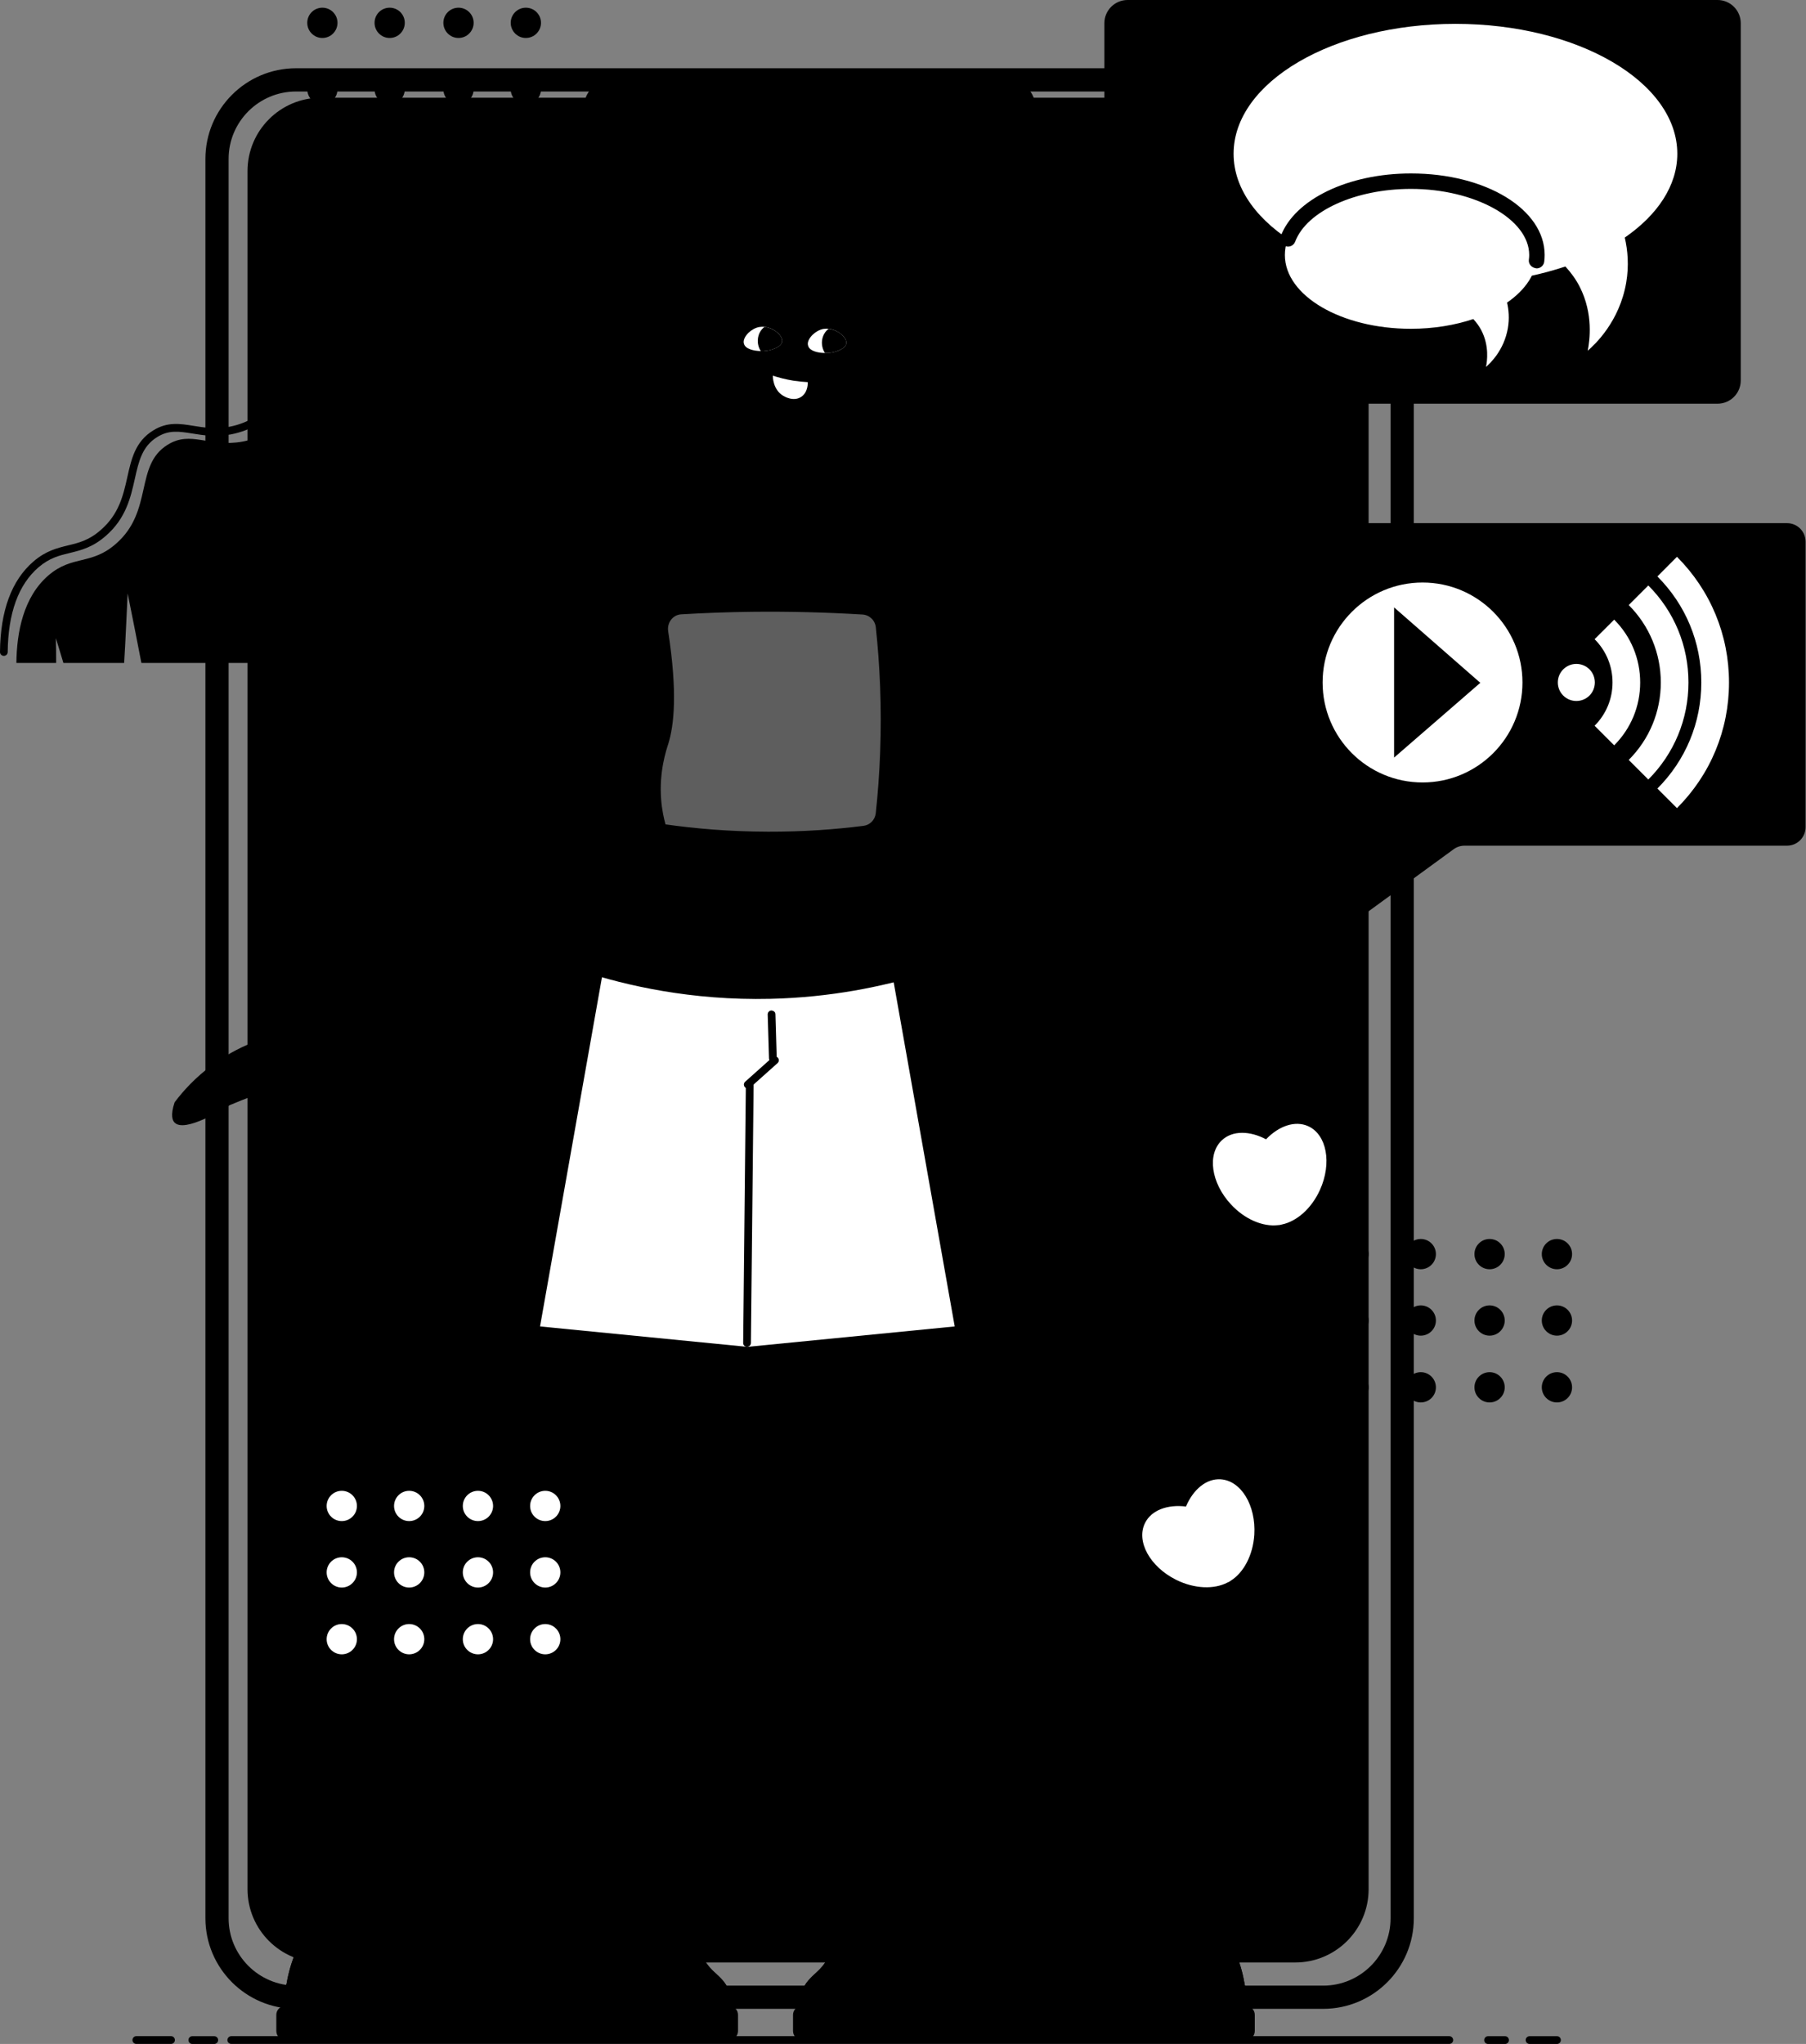 <svg width="38" height="43" viewBox="0 0 38 43" fill="none" xmlns="http://www.w3.org/2000/svg">
<rect x="0" y="0" width="38" height="43" fill="#808080" stroke="none"/>
<g id="_x31_0">
<path id="Vector" d="M27.253 41.286H6.751C5.899 41.286 5.208 40.595 5.208 39.743V3.599C5.208 2.746 5.899 2.056 6.751 2.056H27.253C28.106 2.056 28.797 2.747 28.797 3.599V39.743C28.797 40.595 28.106 41.286 27.253 41.286Z" fill="#FF77A1" style="fill:#FF77A1;fill:color(display-p3 1 0.467 0.631);fill-opacity:1;"/>
<g id="Group">
<g id="Group_2">
<path id="Vector_2" d="M32.761 43H32.184C32.139 43 32.102 42.963 32.102 42.918C32.102 42.873 32.139 42.837 32.184 42.837H32.761C32.806 42.837 32.842 42.873 32.842 42.918C32.842 42.963 32.806 43 32.761 43Z" fill="#232996" style="fill:#232996;fill:color(display-p3 0.137 0.161 0.588);fill-opacity:1;"/>
</g>
<g id="Group_3">
<path id="Vector_3" d="M31.668 43H31.31C31.265 43 31.229 42.964 31.229 42.919C31.229 42.874 31.265 42.837 31.31 42.837H31.668C31.713 42.837 31.749 42.874 31.749 42.919C31.749 42.964 31.713 43 31.668 43Z" fill="#232996" style="fill:#232996;fill:color(display-p3 0.137 0.161 0.588);fill-opacity:1;"/>
</g>
<g id="Group_4">
<path id="Vector_4" d="M30.494 42.999H4.867C4.822 42.999 4.785 42.962 4.785 42.918C4.785 42.873 4.822 42.836 4.867 42.836H30.494C30.539 42.836 30.576 42.873 30.576 42.918C30.576 42.962 30.539 42.999 30.494 42.999Z" fill="#232996" style="fill:#232996;fill:color(display-p3 0.137 0.161 0.588);fill-opacity:1;"/>
</g>
<g id="Group_5">
<path id="Vector_5" d="M4.508 43H4.046C4.001 43 3.965 42.963 3.965 42.918C3.965 42.873 4.001 42.837 4.046 42.837H4.508C4.553 42.837 4.59 42.873 4.59 42.918C4.59 42.963 4.553 43 4.508 43Z" fill="#232996" style="fill:#232996;fill:color(display-p3 0.137 0.161 0.588);fill-opacity:1;"/>
</g>
<g id="Group_6">
<path id="Vector_6" d="M3.599 42.999H2.868C2.824 42.999 2.787 42.962 2.787 42.917C2.787 42.873 2.824 42.836 2.868 42.836H3.599C3.644 42.836 3.68 42.873 3.68 42.917C3.68 42.962 3.644 42.999 3.599 42.999Z" fill="#232996" style="fill:#232996;fill:color(display-p3 0.137 0.161 0.588);fill-opacity:1;"/>
</g>
</g>
<path id="Vector_7" d="M25.683 31.121C25.38 31.102 25.104 31.338 24.954 31.694C24.57 31.646 24.229 31.767 24.093 32.039C23.901 32.423 24.193 32.959 24.746 33.235C25.137 33.429 25.549 33.438 25.827 33.293C25.84 33.287 25.853 33.282 25.866 33.275C25.878 33.268 25.889 33.259 25.901 33.251C26.166 33.083 26.364 32.721 26.392 32.285C26.429 31.669 26.113 31.148 25.683 31.121Z" fill="white" style="fill:white;fill-opacity:1;"/>
<path id="Vector_8" d="M27.332 29.193C27.205 29.135 27.047 29.192 26.924 29.321C26.767 29.238 26.6 29.234 26.497 29.329C26.352 29.464 26.39 29.742 26.584 29.951C26.72 30.098 26.896 30.17 27.04 30.153C27.22 30.117 27.365 29.994 27.448 29.811C27.565 29.55 27.513 29.274 27.332 29.193Z" fill="#FF77A1" style="fill:#FF77A1;fill:color(display-p3 1 0.467 0.631);fill-opacity:1;"/>
<path id="Vector_9" d="M28.002 34.103C27.774 34 27.494 34.101 27.274 34.331C26.992 34.182 26.694 34.176 26.511 34.346C26.251 34.586 26.32 35.083 26.665 35.456C26.909 35.719 27.224 35.846 27.48 35.816C27.492 35.815 27.503 35.814 27.515 35.812C27.526 35.81 27.537 35.807 27.549 35.804C27.801 35.752 28.059 35.531 28.207 35.204C28.417 34.742 28.324 34.249 28.002 34.103Z" fill="#86DDFC" style="fill:#86DDFC;fill:color(display-p3 0.525 0.867 0.988);fill-opacity:1;"/>
<path id="Vector_10" d="M25.298 26.906C25.021 26.781 24.68 26.903 24.413 27.182C24.071 27.002 23.709 26.994 23.486 27.201C23.17 27.493 23.254 28.097 23.674 28.55C23.97 28.871 24.352 29.025 24.664 28.988C24.679 28.986 24.692 28.986 24.707 28.985C24.721 28.982 24.734 28.978 24.748 28.975C25.055 28.912 25.369 28.643 25.548 28.246C25.802 27.682 25.69 27.083 25.298 26.906Z" fill="#86DDFC" style="fill:#86DDFC;fill:color(display-p3 0.525 0.867 0.988);fill-opacity:1;"/>
<path id="Vector_11" d="M27.525 23.692C27.247 23.567 26.906 23.689 26.639 23.968C26.298 23.788 25.935 23.779 25.712 23.986C25.396 24.279 25.48 24.883 25.899 25.336C26.195 25.657 26.578 25.811 26.89 25.774C26.904 25.772 26.918 25.772 26.932 25.77C26.947 25.767 26.96 25.763 26.973 25.76C27.28 25.697 27.594 25.429 27.774 25.031C28.028 24.468 27.916 23.869 27.525 23.692Z" fill="white" style="fill:white;fill-opacity:1;"/>
<path id="Vector_12" d="M27.742 22.193C27.603 22.13 27.431 22.192 27.297 22.332C27.125 22.242 26.943 22.237 26.831 22.341C26.672 22.488 26.714 22.793 26.925 23.02C27.074 23.181 27.267 23.259 27.423 23.241C27.619 23.202 27.778 23.067 27.867 22.867C27.996 22.584 27.94 22.282 27.742 22.193Z" fill="#86DDFC" style="fill:#86DDFC;fill:color(display-p3 0.525 0.867 0.988);fill-opacity:1;"/>
<path id="Vector_13" d="M26.022 19.996C25.745 19.871 25.404 19.994 25.137 20.273C24.795 20.093 24.432 20.085 24.21 20.291C23.894 20.584 23.978 21.188 24.397 21.641C24.693 21.961 25.076 22.116 25.388 22.078C25.402 22.077 25.416 22.077 25.43 22.075C25.445 22.072 25.458 22.068 25.471 22.065C25.779 22.002 26.092 21.733 26.272 21.336C26.525 20.773 26.414 20.173 26.022 19.996Z" fill="#86DDFC" style="fill:#86DDFC;fill:color(display-p3 0.525 0.867 0.988);fill-opacity:1;"/>
<g id="Group_7">
<g id="Group_8">
<path id="Vector_14" d="M26.353 39.962C25.626 39.962 24.953 39.538 24.637 38.882C24.626 38.86 24.626 38.834 24.637 38.812C24.952 38.157 25.626 37.733 26.353 37.733C27.08 37.733 27.754 38.157 28.07 38.812C28.081 38.834 28.081 38.86 28.07 38.882C27.755 39.538 27.081 39.962 26.353 39.962ZM24.801 38.847C25.096 39.426 25.701 39.799 26.353 39.799C27.005 39.799 27.611 39.426 27.906 38.847C27.611 38.267 27.005 37.896 26.353 37.896C25.701 37.896 25.096 38.267 24.801 38.847Z" fill="#232996" style="fill:#232996;fill:color(display-p3 0.137 0.161 0.588);fill-opacity:1;"/>
</g>
<path id="Vector_15" d="M27.411 38.847C27.411 39.431 26.938 39.904 26.354 39.904C25.77 39.904 25.297 39.431 25.297 38.847C25.297 38.263 25.77 37.789 26.354 37.789C26.938 37.789 27.411 38.263 27.411 38.847Z" fill="#232996" style="fill:#232996;fill:color(display-p3 0.137 0.161 0.588);fill-opacity:1;"/>
</g>
<g id="Group_9">
<g id="Group_10">
<path id="Vector_16" d="M27.842 42.261H6.228C5.177 42.261 4.322 41.406 4.322 40.355V3.342C4.322 2.291 5.177 1.436 6.228 1.436H27.842C28.893 1.436 29.748 2.291 29.748 3.342V40.355C29.748 41.406 28.893 42.261 27.842 42.261ZM6.228 1.925C5.446 1.925 4.81 2.561 4.81 3.343V40.356C4.81 41.137 5.446 41.773 6.228 41.773H27.842C28.623 41.773 29.259 41.137 29.259 40.356V3.343C29.259 2.561 28.623 1.925 27.842 1.925H6.228Z" fill="#86DDFC" style="fill:#86DDFC;fill:color(display-p3 0.525 0.867 0.988);fill-opacity:1;"/>
</g>
<path id="Vector_17" d="M21.208 2.853H12.862C12.542 2.853 12.283 2.594 12.283 2.274C12.283 1.94 12.542 1.681 12.862 1.681H21.208C21.528 1.681 21.787 1.94 21.787 2.26C21.787 2.594 21.528 2.853 21.208 2.853Z" fill="#86DDFC" style="fill:#86DDFC;fill:color(display-p3 0.525 0.867 0.988);fill-opacity:1;"/>
</g>
<g id="Group_11">
<path id="Vector_18" d="M14.174 13.787C14.076 14.008 13.983 14.229 13.885 14.457C13.799 14.66 13.713 14.862 13.627 15.071C13.597 15.151 13.56 15.219 13.529 15.299C13.437 15.532 13.338 15.759 13.24 15.987C13.234 15.999 13.228 16.017 13.222 16.03C13.172 16.153 13.124 16.263 13.074 16.38C13.001 16.552 12.933 16.712 12.859 16.884C12.804 17.025 12.743 17.154 12.693 17.277C12.601 17.492 12.509 17.701 12.423 17.922C12.399 17.959 12.393 18.002 12.368 18.045C11.723 17.75 11.078 17.462 10.427 17.173C10.513 16.89 10.599 16.608 10.691 16.325L10.906 15.662C10.949 15.533 10.998 15.398 11.047 15.263C11.059 15.22 11.072 15.183 11.084 15.146C11.207 14.796 11.311 14.489 11.404 14.231C11.815 13.124 12.012 12.738 12.012 12.738C12.073 12.511 12.165 12.246 12.319 11.957C12.675 11.3 13.161 10.888 13.474 10.673C13.381 10.95 13.197 11.65 13.431 12.492C13.616 13.142 13.972 13.578 14.174 13.787Z" fill="#FFB7A6" style="fill:#FFB7A6;fill:color(display-p3 1 0.718 0.651);fill-opacity:1;"/>
<path id="Vector_19" d="M13.528 15.298C13.436 15.532 13.337 15.759 13.239 15.986C13.233 15.999 13.227 16.017 13.221 16.029C12.508 15.74 11.795 15.439 11.083 15.144C11.9 15.193 12.711 15.249 13.528 15.298Z" fill="#F9917D" style="fill:#F9917D;fill:color(display-p3 0.977 0.569 0.49);fill-opacity:1;"/>
<path id="Vector_20" d="M13.271 15.662C12.367 15.448 11.462 15.235 10.558 15.021C10.665 14.194 11.034 12.351 12.554 11.079C12.817 10.858 13.086 10.679 13.349 10.534C13.46 11.295 13.57 12.057 13.68 12.819C13.543 13.767 13.407 14.714 13.271 15.662Z" fill="#232996" style="fill:#232996;fill:color(display-p3 0.137 0.161 0.588);fill-opacity:1;"/>
<path id="Vector_21" d="M17.489 13.787C17.588 14.008 17.68 14.229 17.778 14.457C17.864 14.66 17.95 14.862 18.036 15.071C18.067 15.151 18.104 15.219 18.134 15.299C18.227 15.532 18.325 15.759 18.423 15.987C18.429 15.999 18.436 16.017 18.442 16.03C18.491 16.153 18.54 16.263 18.589 16.38C18.663 16.552 18.731 16.712 18.804 16.884C18.86 17.025 18.921 17.154 18.97 17.277C19.063 17.492 19.154 17.701 19.24 17.922C19.265 17.959 19.271 18.002 19.296 18.045C19.941 17.75 20.586 17.462 21.237 17.173C21.151 16.89 21.065 16.608 20.973 16.325L20.758 15.662C20.715 15.533 20.665 15.398 20.616 15.263C20.604 15.22 20.592 15.183 20.579 15.146C20.456 14.796 20.352 14.489 20.26 14.231C19.848 13.124 19.652 12.738 19.652 12.738C19.59 12.511 19.498 12.246 19.345 11.957C18.988 11.3 18.503 10.888 18.19 10.673C18.282 10.95 18.466 11.65 18.233 12.492C18.048 13.142 17.692 13.578 17.489 13.787Z" fill="#FFB7A6" style="fill:#FFB7A6;fill:color(display-p3 1 0.718 0.651);fill-opacity:1;"/>
<path id="Vector_22" d="M18.133 15.298C18.225 15.532 18.323 15.759 18.422 15.986C18.428 15.999 18.434 16.017 18.44 16.029C19.153 15.74 19.866 15.439 20.578 15.144C19.761 15.193 18.95 15.249 18.133 15.298Z" fill="#F9917D" style="fill:#F9917D;fill:color(display-p3 0.977 0.569 0.49);fill-opacity:1;"/>
<path id="Vector_23" d="M18.393 15.662C19.297 15.448 20.202 15.235 21.106 15.021C20.999 14.194 20.63 12.351 19.11 11.079C18.846 10.858 18.578 10.679 18.315 10.534C18.204 11.295 18.093 12.057 17.983 12.819C18.119 13.767 18.256 14.714 18.393 15.662Z" fill="#232996" style="fill:#232996;fill:color(display-p3 0.137 0.161 0.588);fill-opacity:1;"/>
<path id="Vector_24" d="M15.362 29.879C15.368 30.038 15.35 30.198 15.312 30.36C15.278 30.511 15.219 30.658 15.145 30.801C15.131 30.826 15.117 30.847 15.098 30.872C14.584 31.751 13.419 32.048 12.46 31.533C11.751 31.157 11.348 30.439 11.365 29.725L11.384 29.475C11.42 29.254 11.483 29.067 11.575 28.889C11.617 28.812 11.664 28.735 11.716 28.668C11.853 28.483 12.021 28.327 12.211 28.204C12.255 28.177 12.303 28.151 12.353 28.129C12.92 27.831 13.637 27.817 14.265 28.156C14.484 28.272 14.67 28.419 14.826 28.592C15.159 28.954 15.347 29.41 15.362 29.879Z" fill="#FFB7A6" style="fill:#FFB7A6;fill:color(display-p3 1 0.718 0.651);fill-opacity:1;"/>
<path id="Vector_25" d="M16.827 20.293L16.323 23.636L16.305 23.741L16.023 25.621L15.678 27.888L15.501 29.093L15.384 29.849L11.514 29.265L11.716 27.938L12.091 25.461L12.957 19.71L15.009 20.023L16.827 20.293Z" fill="#FFB7A6" style="fill:#FFB7A6;fill:color(display-p3 1 0.718 0.651);fill-opacity:1;"/>
<path id="Vector_26" d="M15.679 27.888L15.5 29.093C14.241 28.712 12.975 28.325 11.716 27.938C12.484 27.883 13.251 27.827 14.025 27.772C14.579 27.808 15.126 27.845 15.679 27.888Z" fill="#F9917D" style="fill:#F9917D;fill:color(display-p3 0.977 0.569 0.49);fill-opacity:1;"/>
<path id="Vector_27" d="M18.545 20.195C18.265 20.347 16.833 21.086 15.124 20.555C13.913 20.18 13.216 19.369 12.963 19.041C13.057 16.283 13.151 13.525 13.245 10.767C13.505 10.579 15.024 9.518 16.939 9.945C17.948 10.169 18.631 10.71 18.97 11.023C18.828 14.08 18.687 17.138 18.545 20.195Z" fill="#FFB7A6" style="fill:#FFB7A6;fill:color(display-p3 1 0.718 0.651);fill-opacity:1;"/>
<path id="Vector_28" d="M7.774 23.144C8.598 22.732 9.716 22.03 10.731 20.856C11.538 19.922 12.032 18.974 12.34 18.223C12.545 17.869 12.467 17.384 12.163 17.043C11.796 16.63 11.161 16.496 10.748 16.794C9.235 18.425 7.722 20.058 6.209 21.689L7.774 23.144Z" fill="#FFB7A6" style="fill:#FFB7A6;fill:color(display-p3 1 0.718 0.651);fill-opacity:1;"/>
<path id="Vector_29" d="M7.824 23.118C6.533 23.731 6.095 23.801 6.01 23.676C5.905 23.52 6.373 23.099 6.259 22.929C6.144 22.756 5.513 22.963 4.836 23.249C4.705 23.331 3.891 23.836 3.674 23.617C3.631 23.573 3.581 23.469 3.674 23.19C3.851 22.954 4.112 22.663 4.48 22.395C5.15 21.906 5.824 21.748 6.207 21.689C6.746 22.166 7.285 22.642 7.824 23.118Z" fill="#FFB7A6" style="fill:#FFB7A6;fill:color(display-p3 1 0.718 0.651);fill-opacity:1;"/>
<g id="Group_12">
<path id="Vector_30" d="M14.389 40.054C13.974 40.291 11.237 41.832 10.559 41.083C10.427 40.937 10.283 40.604 10.591 39.755C10.647 39.033 10.703 38.311 10.758 37.589L10.804 37.015L10.818 36.877L10.862 36.319L10.874 36.155L10.919 35.582L10.931 35.417L10.974 34.865L10.986 34.706L11.028 34.163L11.041 33.994L11.086 33.42C11.106 33.381 11.109 33.35 11.098 33.318L11.146 32.667L11.153 32.596L11.263 31.172C11.302 30.795 11.341 30.417 11.38 30.039C12.632 30.199 13.883 30.359 15.135 30.519L15.126 30.657L15.076 31.276L14.389 40.054Z" fill="#FFB7A6" style="fill:#FFB7A6;fill:color(display-p3 1 0.718 0.651);fill-opacity:1;"/>
<path id="Vector_31" d="M15.363 42.025C15.359 42.189 15.249 42.316 15.158 42.4C12.155 42.572 9.142 42.745 6.139 42.917C6.063 42.727 6.02 42.549 5.999 42.396C5.96 42.132 5.99 41.919 6.025 41.756C6.311 40.63 7.819 39.776 9.871 39.682C10.06 39.668 10.251 39.67 10.446 39.672C10.708 39.669 10.976 39.67 11.238 39.668C11.31 39.668 11.377 39.668 11.449 39.668C12.293 39.665 13.147 39.661 13.995 39.657C14.114 39.659 14.231 39.656 14.35 39.658C14.354 39.724 14.37 39.795 14.379 39.857C14.482 40.508 14.636 40.93 14.793 41.196C14.805 41.215 14.822 41.24 14.839 41.27C14.862 41.305 14.88 41.329 14.902 41.358C14.953 41.421 15.008 41.474 15.057 41.517C15.118 41.574 15.293 41.721 15.342 41.903C15.357 41.943 15.365 41.984 15.363 42.025Z" fill="#FFB7A6" style="fill:#FFB7A6;fill:color(display-p3 1 0.718 0.651);fill-opacity:1;"/>
<g id="Group_13">
<path id="Vector_32" d="M15.362 42.023C15.362 42.188 15.248 42.313 15.157 42.399C12.157 42.569 9.141 42.746 6.14 42.917C6.089 42.792 6.055 42.672 6.032 42.558C6.015 42.502 6.004 42.45 5.998 42.399C5.959 42.131 5.993 41.92 6.027 41.755C6.078 41.442 6.232 40.787 6.773 40.241C6.995 40.019 7.246 39.854 7.496 39.74C8.502 39.283 9.506 39.895 9.676 39.586C9.785 39.389 9.393 39.134 9.495 38.755C9.592 38.395 10.051 38.237 10.138 38.207C10.88 37.953 11.889 38.401 12.01 38.953C12.054 39.156 11.824 39.475 11.845 40.154C11.85 40.342 11.85 40.485 11.867 40.576C11.884 40.655 11.913 40.701 11.959 40.729C12.249 40.883 12.898 40.001 13.997 39.653C14.122 39.613 14.241 39.613 14.355 39.653C14.549 39.738 14.662 39.972 14.72 40.257C14.788 40.547 14.799 40.894 14.794 41.196C14.811 41.213 14.829 41.236 14.845 41.27C14.868 41.304 14.885 41.327 14.908 41.356C14.959 41.418 15.01 41.47 15.062 41.515C15.124 41.572 15.295 41.72 15.346 41.903C15.357 41.943 15.368 41.983 15.362 42.023Z" fill="#232996" style="fill:#232996;fill:color(display-p3 0.137 0.161 0.588);fill-opacity:1;"/>
<path id="Vector_33" d="M15.34 42.917H6.003C5.899 42.917 5.814 42.832 5.814 42.728V42.387C5.814 42.283 5.899 42.199 6.003 42.199H15.34C15.445 42.199 15.529 42.283 15.529 42.387V42.728C15.529 42.832 15.445 42.917 15.34 42.917Z" fill="#86DDFC" style="fill:#86DDFC;fill:color(display-p3 0.525 0.867 0.988);fill-opacity:1;"/>
<path id="Vector_34" d="M8.842 42.558H6.03C6.013 42.501 6.002 42.45 5.996 42.398C5.957 42.131 5.991 41.92 6.025 41.755C6.076 41.442 6.23 40.787 6.771 40.241C6.993 40.019 7.244 39.853 7.494 39.739C7.943 40.679 8.387 41.618 8.842 42.558Z" fill="#86DDFC" style="fill:#86DDFC;fill:color(display-p3 0.525 0.867 0.988);fill-opacity:1;"/>
</g>
<path id="Vector_35" d="M14.145 41.081C14.145 41.387 13.897 41.635 13.591 41.635C13.285 41.635 13.036 41.387 13.036 41.081C13.036 40.774 13.285 40.526 13.591 40.526C13.897 40.526 14.145 40.775 14.145 41.081Z" fill="#86DDFC" style="fill:#86DDFC;fill:color(display-p3 0.525 0.867 0.988);fill-opacity:1;"/>
</g>
<g id="Group_14">
<path id="Vector_36" d="M20.077 29.265L16.207 29.849L16.072 28.933L15.955 28.152L15.574 25.621L15.292 23.741L15.273 23.636L14.77 20.293L16.588 20.023L18.639 19.71L19.506 25.461L19.874 27.925L20.077 29.265Z" fill="#FFB7A6" style="fill:#FFB7A6;fill:color(display-p3 1 0.718 0.651);fill-opacity:1;"/>
<path id="Vector_37" d="M16.235 29.88C16.228 30.039 16.246 30.199 16.285 30.361C16.319 30.512 16.377 30.659 16.451 30.802C16.465 30.827 16.479 30.848 16.498 30.873C17.012 31.752 18.177 32.049 19.136 31.533C19.845 31.158 20.248 30.44 20.232 29.726L20.212 29.476C20.176 29.255 20.114 29.068 20.021 28.889C19.98 28.812 19.933 28.736 19.881 28.669C19.743 28.484 19.575 28.328 19.385 28.205C19.342 28.178 19.293 28.152 19.243 28.13C18.676 27.832 17.958 27.818 17.332 28.157C17.112 28.273 16.927 28.42 16.77 28.593C16.436 28.954 16.248 29.411 16.235 29.88Z" fill="#FFB7A6" style="fill:#FFB7A6;fill:color(display-p3 1 0.718 0.651);fill-opacity:1;"/>
<path id="Vector_38" d="M18.298 40.203C18.736 40.393 21.625 41.626 22.217 40.808C22.333 40.648 22.44 40.301 22.04 39.491C21.906 38.78 21.771 38.068 21.637 37.357L21.53 36.792L21.5 36.657L21.396 36.106L21.366 35.945L21.259 35.38L21.229 35.218L21.125 34.673L21.096 34.517L20.995 33.981L20.964 33.815L20.857 33.249C20.833 33.213 20.826 33.182 20.835 33.149L20.716 32.508L20.701 32.438L20.436 31.035C20.356 30.663 20.276 30.292 20.196 29.921C18.969 30.217 17.742 30.513 16.516 30.809L16.54 30.945L16.657 31.555L18.298 40.203Z" fill="#FFB7A6" style="fill:#FFB7A6;fill:color(display-p3 1 0.718 0.651);fill-opacity:1;"/>
<path id="Vector_39" d="M16.854 42.025C16.858 42.19 16.967 42.316 17.059 42.4C20.062 42.572 23.075 42.745 26.078 42.917C26.153 42.727 26.196 42.55 26.218 42.397C26.257 42.132 26.226 41.919 26.191 41.757C25.906 40.63 24.397 39.777 22.346 39.682C22.156 39.669 21.966 39.67 21.77 39.672C21.508 39.669 21.241 39.67 20.978 39.668C20.906 39.668 20.839 39.669 20.767 39.669C19.924 39.665 19.07 39.661 18.221 39.657C18.103 39.659 17.985 39.656 17.867 39.658C17.862 39.724 17.846 39.795 17.837 39.857C17.735 40.508 17.581 40.93 17.423 41.196C17.412 41.215 17.395 41.24 17.377 41.27C17.354 41.305 17.337 41.329 17.314 41.358C17.263 41.421 17.208 41.474 17.158 41.517C17.098 41.574 16.923 41.721 16.874 41.903C16.86 41.943 16.852 41.984 16.854 42.025Z" fill="#FFB7A6" style="fill:#FFB7A6;fill:color(display-p3 1 0.718 0.651);fill-opacity:1;"/>
<g id="Group_15">
<path id="Vector_40" d="M16.855 42.023C16.855 42.189 16.969 42.314 17.06 42.399C20.06 42.569 23.077 42.746 26.077 42.917C26.128 42.792 26.162 42.672 26.185 42.558C26.202 42.502 26.214 42.45 26.219 42.399C26.259 42.131 26.225 41.92 26.19 41.756C26.139 41.442 25.985 40.787 25.444 40.241C25.222 40.019 24.972 39.854 24.721 39.74C23.715 39.283 22.711 39.895 22.541 39.586C22.432 39.389 22.824 39.134 22.722 38.755C22.625 38.395 22.166 38.237 22.079 38.207C21.337 37.953 20.329 38.401 20.207 38.953C20.163 39.157 20.393 39.475 20.373 40.155C20.367 40.342 20.367 40.485 20.35 40.576C20.333 40.655 20.305 40.701 20.259 40.73C19.969 40.883 19.32 40.001 18.221 39.653C18.096 39.614 17.976 39.614 17.862 39.653C17.669 39.739 17.555 39.972 17.498 40.257C17.429 40.547 17.418 40.894 17.423 41.196C17.406 41.213 17.39 41.236 17.372 41.27C17.349 41.304 17.332 41.327 17.309 41.356C17.258 41.418 17.207 41.47 17.156 41.515C17.093 41.572 16.922 41.72 16.871 41.903C16.861 41.943 16.849 41.983 16.855 42.023Z" fill="#232996" style="fill:#232996;fill:color(display-p3 0.137 0.161 0.588);fill-opacity:1;"/>
<path id="Vector_41" d="M16.875 42.917H26.213C26.317 42.917 26.402 42.832 26.402 42.728V42.388C26.402 42.283 26.317 42.199 26.213 42.199H16.875C16.771 42.199 16.686 42.283 16.686 42.388V42.728C16.686 42.832 16.771 42.917 16.875 42.917Z" fill="#86DDFC" style="fill:#86DDFC;fill:color(display-p3 0.525 0.867 0.988);fill-opacity:1;"/>
<path id="Vector_42" d="M23.374 42.559H26.186C26.203 42.502 26.215 42.451 26.22 42.399C26.26 42.132 26.226 41.921 26.191 41.756C26.14 41.443 25.986 40.788 25.445 40.242C25.223 40.02 24.973 39.854 24.722 39.74C24.274 40.68 23.83 41.619 23.374 42.559Z" fill="#86DDFC" style="fill:#86DDFC;fill:color(display-p3 0.525 0.867 0.988);fill-opacity:1;"/>
</g>
<path id="Vector_43" d="M18.626 41.636C18.932 41.636 19.18 41.388 19.18 41.081C19.18 40.775 18.932 40.527 18.626 40.527C18.32 40.527 18.071 40.775 18.071 41.081C18.071 41.388 18.32 41.636 18.626 41.636Z" fill="#232996" style="fill:#232996;fill:color(display-p3 0.137 0.161 0.588);fill-opacity:1;"/>
</g>
<path id="Vector_44" d="M15.728 28.335C14.273 28.192 12.818 28.048 11.363 27.905C11.854 25.138 12.344 22.371 12.835 19.605C13.996 19.852 15.156 20.099 16.316 20.347C16.12 23.01 15.924 25.672 15.728 28.335Z" fill="white" style="fill:white;fill-opacity:1;"/>
<path id="Vector_45" d="M19.874 27.925C18.609 28.257 17.344 28.601 16.072 28.933L15.955 28.152C17.264 28.078 18.573 28.005 19.874 27.925Z" fill="#F9917D" style="fill:#F9917D;fill:color(display-p3 0.977 0.569 0.49);fill-opacity:1;"/>
<path id="Vector_46" d="M15.723 28.335C17.178 28.192 18.633 28.048 20.088 27.905C19.597 25.138 19.107 22.371 18.616 19.605C17.455 19.852 16.295 20.099 15.135 20.347C15.331 23.01 15.527 25.672 15.723 28.335Z" fill="white" style="fill:white;fill-opacity:1;"/>
<path id="Vector_47" d="M19.362 20.513C18.57 20.75 17.496 20.983 16.213 21.013C14.538 21.052 13.169 20.73 12.259 20.436C12.387 17.352 12.515 14.266 12.643 11.181C12.759 11.045 14.227 9.369 16.405 9.646C17.84 9.827 18.721 10.746 18.969 11.024C19.1 14.187 19.231 17.35 19.362 20.513Z" fill="#232996" style="fill:#232996;fill:color(display-p3 0.137 0.161 0.588);fill-opacity:1;"/>
<path id="Vector_48" d="M22.921 12.052C23.067 12.734 23.287 14.224 22.71 15.948C22.279 17.234 21.584 18.115 21.135 18.601C20.887 18.963 20.429 19.124 20.009 18.996C19.591 18.868 19.301 18.482 19.295 18.045C19.974 15.883 20.654 13.721 21.333 11.559C21.146 9.77 21.161 8.851 21.379 8.8C21.627 8.742 22.142 9.826 22.921 12.052Z" fill="#FFB7A6" style="fill:#FFB7A6;fill:color(display-p3 1 0.718 0.651);fill-opacity:1;"/>
<path id="Vector_49" d="M14.98 10.014C15.719 10.64 16.474 10.758 16.767 10.471C16.818 10.424 16.957 10.266 16.916 9.855C16.905 9.85 16.9 9.67 16.9 9.659C16.9 9.654 16.895 9.588 16.89 9.469C16.879 9.295 16.864 9.099 16.854 8.879C16.849 8.812 16.849 8.74 16.843 8.668C16.828 8.361 16.808 8.042 16.792 7.811C16.787 7.729 16.782 7.652 16.776 7.575L15.904 7.236C15.899 7.252 15.889 7.257 15.889 7.272C15.853 7.329 15.822 7.395 15.786 7.452C15.668 7.801 15.565 8.114 15.462 8.422C15.323 8.842 15.185 9.269 15.046 9.69C15.021 9.793 14.996 9.9 14.98 10.014Z" fill="#FFB7A6" style="fill:#FFB7A6;fill:color(display-p3 1 0.718 0.651);fill-opacity:1;"/>
<path id="Vector_50" d="M15.462 8.421C15.513 8.693 15.657 9.171 16.073 9.51C16.216 9.628 16.427 9.802 16.627 9.746C16.74 9.71 16.832 9.607 16.889 9.469C16.878 9.294 16.863 9.099 16.853 8.878C16.848 8.812 16.848 8.74 16.843 8.668C16.637 8.339 16.211 8.273 16.15 8.268C15.811 8.221 15.549 8.365 15.462 8.421Z" fill="#F9917D" style="fill:#F9917D;fill:color(display-p3 0.977 0.569 0.49);fill-opacity:1;"/>
<g id="Group_16">
<path id="Vector_51" d="M15.103 7.238C15.138 8.204 15.779 8.967 16.521 8.934C17.149 8.91 17.654 8.332 17.773 7.578C17.796 7.438 17.809 7.289 17.802 7.137C17.801 7.127 17.789 6.965 17.789 6.965C17.74 6.563 17.598 6.206 17.381 5.937C17.122 5.608 16.763 5.411 16.378 5.426L16.297 5.431C15.658 5.504 15.164 6.158 15.107 6.974C15.099 7.061 15.1 7.147 15.103 7.238Z" fill="#FFB7A6" style="fill:#FFB7A6;fill:color(display-p3 1 0.718 0.651);fill-opacity:1;"/>
<path id="Vector_52" d="M16.127 7.75C16.106 7.94 15.934 8.077 15.744 8.056C15.554 8.034 15.416 7.863 15.438 7.672C15.459 7.482 15.63 7.345 15.821 7.366C16.011 7.389 16.148 7.56 16.127 7.75Z" fill="#F9917D" style="fill:#F9917D;fill:color(display-p3 0.977 0.569 0.49);fill-opacity:1;"/>
<path id="Vector_53" d="M17.688 7.786C17.666 7.976 17.495 8.113 17.304 8.092C17.114 8.07 16.977 7.899 16.998 7.708C17.02 7.518 17.192 7.381 17.382 7.402C17.572 7.424 17.709 7.595 17.688 7.786Z" fill="#F9917D" style="fill:#F9917D;fill:color(display-p3 0.977 0.569 0.49);fill-opacity:1;"/>
<g id="Group_17">
<g id="Group_18">
<path id="Vector_54" d="M16.157 7.111C16.14 7.111 16.122 7.105 16.107 7.094C16.071 7.067 16.065 7.016 16.092 6.98L16.287 6.723C16.314 6.687 16.364 6.682 16.402 6.708C16.438 6.736 16.444 6.786 16.417 6.823L16.222 7.079C16.205 7.1 16.181 7.111 16.157 7.111Z" fill="#232996" style="fill:#232996;fill:color(display-p3 0.137 0.161 0.588);fill-opacity:1;"/>
</g>
<g id="Group_19">
<path id="Vector_55" d="M15.914 7.063C15.9 7.063 15.885 7.059 15.872 7.051C15.833 7.028 15.821 6.978 15.843 6.94L16.005 6.668C16.027 6.628 16.078 6.616 16.116 6.639C16.155 6.662 16.168 6.712 16.145 6.75L15.983 7.023C15.968 7.049 15.942 7.063 15.914 7.063Z" fill="#232996" style="fill:#232996;fill:color(display-p3 0.137 0.161 0.588);fill-opacity:1;"/>
</g>
<g id="Group_20">
<path id="Vector_56" d="M16.179 7.624C16.14 7.624 16.105 7.596 16.099 7.556L16.07 7.383C16.062 7.34 16.092 7.298 16.137 7.29C16.178 7.281 16.223 7.312 16.23 7.357L16.26 7.529C16.267 7.573 16.238 7.615 16.193 7.623C16.187 7.624 16.183 7.624 16.179 7.624Z" fill="#232996" style="fill:#232996;fill:color(display-p3 0.137 0.161 0.588);fill-opacity:1;"/>
</g>
<g id="Group_21">
<path id="Vector_57" d="M15.886 7.621C15.83 7.613 15.799 7.571 15.806 7.527L15.831 7.362C15.838 7.318 15.88 7.286 15.924 7.293C15.968 7.301 15.999 7.342 15.992 7.387L15.967 7.552C15.96 7.592 15.925 7.621 15.886 7.621Z" fill="#232996" style="fill:#232996;fill:color(display-p3 0.137 0.161 0.588);fill-opacity:1;"/>
</g>
<path id="Vector_58" d="M15.653 7.23C15.681 7.343 15.862 7.384 16.008 7.385C16.027 7.387 16.048 7.384 16.063 7.386C16.149 7.381 16.221 7.364 16.289 7.337C16.378 7.302 16.45 7.25 16.457 7.185C16.474 7.072 16.311 6.918 16.119 6.881L16.085 6.877C16.041 6.872 16.015 6.875 15.974 6.88C15.892 6.895 15.812 6.942 15.75 7C15.676 7.072 15.631 7.162 15.653 7.23Z" fill="white" style="fill:white;fill-opacity:1;"/>
<path id="Vector_59" d="M15.947 7.128C15.936 7.222 15.961 7.315 16.008 7.386C16.027 7.388 16.048 7.385 16.063 7.387C16.149 7.382 16.221 7.365 16.29 7.337C16.379 7.302 16.45 7.25 16.457 7.186C16.475 7.072 16.311 6.919 16.12 6.882L16.085 6.878C16.009 6.934 15.958 7.024 15.947 7.128Z" fill="#232996" style="fill:#232996;fill:color(display-p3 0.137 0.161 0.588);fill-opacity:1;"/>
</g>
<g id="Group_22">
<g id="Group_23">
<path id="Vector_60" d="M17.505 7.152C17.488 7.152 17.471 7.146 17.456 7.135C17.42 7.108 17.413 7.057 17.441 7.021L17.635 6.764C17.663 6.728 17.713 6.721 17.749 6.749C17.786 6.776 17.792 6.827 17.765 6.863L17.57 7.12C17.554 7.141 17.53 7.152 17.505 7.152Z" fill="#232996" style="fill:#232996;fill:color(display-p3 0.137 0.161 0.588);fill-opacity:1;"/>
</g>
<g id="Group_24">
<path id="Vector_61" d="M17.264 7.104C17.249 7.104 17.235 7.1 17.223 7.093C17.184 7.07 17.171 7.02 17.194 6.981L17.356 6.709C17.378 6.669 17.429 6.656 17.467 6.68C17.506 6.703 17.519 6.753 17.496 6.791L17.334 7.064C17.318 7.09 17.292 7.104 17.264 7.104Z" fill="#232996" style="fill:#232996;fill:color(display-p3 0.137 0.161 0.588);fill-opacity:1;"/>
</g>
<g id="Group_25">
<path id="Vector_62" d="M17.53 7.664C17.491 7.664 17.457 7.636 17.45 7.596L17.42 7.423C17.412 7.379 17.442 7.337 17.487 7.329C17.535 7.321 17.573 7.351 17.581 7.395L17.611 7.568C17.619 7.612 17.59 7.654 17.544 7.662C17.539 7.663 17.535 7.664 17.53 7.664Z" fill="#232996" style="fill:#232996;fill:color(display-p3 0.137 0.161 0.588);fill-opacity:1;"/>
</g>
<g id="Group_26">
<path id="Vector_63" d="M17.236 7.66C17.179 7.652 17.149 7.611 17.155 7.566L17.18 7.4C17.188 7.356 17.231 7.324 17.274 7.332C17.318 7.339 17.349 7.381 17.342 7.425L17.317 7.591C17.31 7.631 17.275 7.66 17.236 7.66Z" fill="#232996" style="fill:#232996;fill:color(display-p3 0.137 0.161 0.588);fill-opacity:1;"/>
</g>
<path id="Vector_64" d="M17.003 7.271C17.03 7.384 17.211 7.425 17.357 7.426C17.377 7.428 17.398 7.425 17.413 7.427C17.498 7.422 17.571 7.405 17.639 7.377C17.728 7.342 17.799 7.29 17.806 7.225C17.824 7.112 17.66 6.959 17.469 6.921L17.435 6.918C17.39 6.912 17.365 6.915 17.324 6.92C17.242 6.936 17.161 6.982 17.1 7.041C17.025 7.113 16.98 7.203 17.003 7.271Z" fill="white" style="fill:white;fill-opacity:1;"/>
<path id="Vector_65" d="M17.296 7.168C17.286 7.263 17.311 7.355 17.358 7.426C17.377 7.428 17.398 7.426 17.413 7.428C17.499 7.422 17.571 7.405 17.639 7.377C17.729 7.342 17.799 7.29 17.807 7.226C17.824 7.112 17.661 6.959 17.47 6.922L17.435 6.918C17.358 6.974 17.308 7.064 17.296 7.168Z" fill="#232996" style="fill:#232996;fill:color(display-p3 0.137 0.161 0.588);fill-opacity:1;"/>
</g>
<path id="Vector_66" d="M16.261 7.903C16.261 7.922 16.261 8.193 16.474 8.323C16.497 8.338 16.694 8.458 16.858 8.349C17.008 8.25 16.996 8.047 16.996 8.039C16.904 8.034 16.804 8.025 16.698 8.009C16.531 7.982 16.385 7.944 16.261 7.903Z" fill="white" style="fill:white;fill-opacity:1;"/>
<path id="Vector_67" d="M14.888 7.202C14.864 7.414 14.991 7.602 15.171 7.622C15.352 7.642 15.517 7.487 15.541 7.275C15.565 7.063 15.438 6.875 15.257 6.855C15.077 6.834 14.912 6.989 14.888 7.202Z" fill="#FFB7A6" style="fill:#FFB7A6;fill:color(display-p3 1 0.718 0.651);fill-opacity:1;"/>
</g>
<path id="Vector_68" d="M21.106 12.064C21.006 12.064 20.924 11.982 20.924 11.882V8.276C20.924 8.176 21.006 8.094 21.106 8.094C21.206 8.094 21.288 8.176 21.288 8.276V11.882C21.288 11.982 21.206 12.064 21.106 12.064Z" fill="#232996" style="fill:#232996;fill:color(display-p3 0.137 0.161 0.588);fill-opacity:1;"/>
<path id="Vector_69" d="M21.648 10.874C21.587 11.155 21.526 11.437 21.466 11.719C21.216 11.409 20.966 11.098 20.717 10.788C20.535 10.61 20.549 10.366 20.66 10.279C20.736 10.219 20.869 10.226 20.986 10.289C21.206 10.483 21.427 10.679 21.648 10.874Z" fill="#FFB7A6" style="fill:#FFB7A6;fill:color(display-p3 1 0.718 0.651);fill-opacity:1;"/>
<g id="Group_27">
<path id="Vector_70" d="M19.488 17.513C19.422 17.497 19.396 17.452 19.41 17.409L20.01 15.327C20.023 15.283 20.072 15.261 20.111 15.271C20.154 15.284 20.179 15.329 20.167 15.371L19.566 17.454C19.555 17.49 19.523 17.513 19.488 17.513Z" fill="#F74F4F" style="fill:#F74F4F;fill:color(display-p3 0.969 0.31 0.31);fill-opacity:1;"/>
</g>
<g id="Group_28">
<path id="Vector_71" d="M16.262 22.345C16.218 22.345 16.182 22.309 16.181 22.266L16.153 21.342C16.152 21.297 16.188 21.259 16.232 21.258C16.283 21.265 16.315 21.293 16.316 21.337L16.343 22.261C16.345 22.306 16.309 22.343 16.265 22.345C16.263 22.345 16.262 22.345 16.262 22.345Z" fill="#232996" style="fill:#232996;fill:color(display-p3 0.137 0.161 0.588);fill-opacity:1;"/>
</g>
<g id="Group_29">
<path id="Vector_72" d="M15.734 22.898C15.712 22.898 15.69 22.889 15.673 22.871C15.643 22.837 15.646 22.786 15.68 22.756L16.252 22.245C16.285 22.214 16.337 22.217 16.367 22.252C16.397 22.285 16.394 22.336 16.36 22.366L15.788 22.877C15.773 22.892 15.753 22.898 15.734 22.898Z" fill="#232996" style="fill:#232996;fill:color(display-p3 0.137 0.161 0.588);fill-opacity:1;"/>
</g>
<g id="Group_30">
<path id="Vector_73" d="M15.718 28.334C15.672 28.334 15.636 28.296 15.637 28.252L15.694 22.788C15.695 22.743 15.731 22.707 15.775 22.707C15.821 22.708 15.857 22.745 15.857 22.79L15.8 28.253C15.799 28.298 15.762 28.334 15.718 28.334Z" fill="#232996" style="fill:#232996;fill:color(display-p3 0.137 0.161 0.588);fill-opacity:1;"/>
</g>
<path id="Vector_74" d="M16.392 5.725C13.634 4.957 12.435 5.362 11.876 5.959C10.844 7.046 11.569 9.172 10.187 10.027C9.61 10.389 9.149 10.223 8.725 10.758C8.215 11.409 8.584 12.042 8.037 12.601C7.546 13.098 6.906 12.964 6.808 13.332C6.753 13.523 6.882 13.744 7.072 13.947H2.975C2.882 13.461 2.784 12.97 2.686 12.485C2.661 12.97 2.643 13.462 2.612 13.947H1.334C1.279 13.768 1.23 13.597 1.175 13.425C1.181 13.597 1.181 13.769 1.181 13.947H0.345C0.351 13.302 0.492 12.558 1.02 12.104C1.524 11.673 1.923 11.895 2.439 11.44C3.232 10.752 2.827 9.787 3.527 9.357C4.018 9.05 4.399 9.419 5.105 9.29C6.174 9.087 6.66 7.963 7.188 7.2C8.914 4.699 12.926 3.384 15.112 4.528C15.452 4.705 15.938 5.037 16.392 5.725Z" fill="#232996" style="fill:#232996;fill:color(display-p3 0.137 0.161 0.588);fill-opacity:1;"/>
<g id="Group_31">
<path id="Vector_75" d="M0.081 13.798C0.036 13.798 -0.001 13.761 8.58413e-06 13.716C0.008 12.847 0.245 12.207 0.704 11.812C0.966 11.587 1.203 11.53 1.431 11.474C1.66 11.419 1.875 11.367 2.122 11.148C2.504 10.816 2.593 10.421 2.679 10.038C2.765 9.652 2.847 9.288 3.221 9.057C3.52 8.869 3.788 8.913 4.072 8.959C4.285 8.993 4.528 9.033 4.827 8.978C5.659 8.821 6.136 8.06 6.556 7.389C6.658 7.227 6.758 7.069 6.858 6.924C8.59 4.414 12.642 3.05 14.887 4.225C15.402 4.495 15.829 4.896 16.196 5.449C16.22 5.487 16.21 5.538 16.173 5.563C16.134 5.586 16.085 5.577 16.06 5.54C15.709 5.01 15.301 4.627 14.812 4.369C12.632 3.227 8.684 4.564 6.992 7.016C6.893 7.159 6.795 7.315 6.694 7.475C6.256 8.174 5.76 8.967 4.857 9.139C4.529 9.198 4.272 9.156 4.046 9.12C3.772 9.077 3.555 9.04 3.307 9.195C2.99 9.39 2.919 9.706 2.837 10.073C2.75 10.463 2.651 10.904 2.229 11.271C1.952 11.515 1.707 11.575 1.469 11.633C1.25 11.686 1.042 11.736 0.809 11.936C0.388 12.299 0.17 12.899 0.162 13.718C0.162 13.762 0.126 13.798 0.081 13.798Z" fill="#232996" style="fill:#232996;fill:color(display-p3 0.137 0.161 0.588);fill-opacity:1;"/>
</g>
<path id="Vector_76" d="M17.703 6.562C17.594 6.487 17.399 6.373 17.135 6.316C16.588 6.199 15.829 6.346 15.65 6.752C15.587 6.896 15.577 7.12 15.368 7.315C15.323 7.357 15.282 7.386 15.253 7.405C15.196 7.234 15.139 7.064 15.082 6.893C15.082 6.657 15.111 6.296 15.263 5.891C15.378 5.587 15.525 5.353 15.647 5.191C15.721 5.191 15.794 5.191 15.868 5.191C16.221 5.164 16.788 5.176 17.314 5.472C17.624 5.647 17.711 5.802 17.75 5.895C17.869 6.188 17.742 6.48 17.703 6.562Z" fill="#232996" style="fill:#232996;fill:color(display-p3 0.137 0.161 0.588);fill-opacity:1;"/>
<path id="Vector_77" opacity="0.37" d="M18.427 17.108C18.412 17.247 18.306 17.357 18.167 17.374C17.574 17.449 16.901 17.499 16.163 17.497C15.357 17.495 14.631 17.432 14.003 17.343C13.97 17.224 13.928 17.042 13.911 16.82C13.865 16.229 14.021 15.777 14.06 15.653C14.185 15.255 14.257 14.564 14.059 13.281C14.031 13.103 14.154 12.934 14.334 12.924C14.812 12.896 15.309 12.877 15.823 12.871C16.64 12.862 17.416 12.884 18.147 12.928C18.294 12.937 18.412 13.049 18.428 13.197C18.512 13.984 18.555 14.867 18.519 15.828C18.503 16.277 18.47 16.703 18.427 17.108Z" fill="white" style="fill:white;fill-opacity:1;"/>
</g>
<g id="Group_32">
<path id="Vector_78" d="M23.726 0H36.139C36.408 0 36.627 0.219 36.627 0.488V8.005C36.627 8.275 36.408 8.493 36.139 8.493H27.645C27.541 8.493 27.441 8.526 27.357 8.587C26.591 9.146 25.824 9.706 25.058 10.266C24.766 10.479 24.354 10.312 24.289 9.958C24.201 9.469 24.113 8.982 24.026 8.493H23.237V0.488C23.237 0.219 23.456 0 23.726 0Z" fill="#4390FF" style="fill:#4390FF;fill:color(display-p3 0.263 0.565 1);fill-opacity:1;"/>
</g>
<g id="Group_33">
<path id="Vector_79" d="M27.685 11.006H37.601C37.817 11.006 37.991 11.18 37.991 11.396V17.401C37.991 17.616 37.817 17.791 37.601 17.791H30.816C30.733 17.791 30.652 17.817 30.586 17.866C29.974 18.312 29.362 18.76 28.749 19.206C28.517 19.376 28.186 19.244 28.135 18.96C28.065 18.57 27.995 18.18 27.924 17.79H27.295V11.395C27.294 11.18 27.469 11.006 27.685 11.006Z" fill="#4390FF" style="fill:#4390FF;fill:color(display-p3 0.263 0.565 1);fill-opacity:1;"/>
</g>
<g id="Group_34">
<g id="Group_35">
<path id="Vector_80" d="M33.168 13.967C32.952 13.967 32.778 14.143 32.778 14.357C32.778 14.573 32.952 14.747 33.168 14.747C33.275 14.747 33.373 14.704 33.444 14.633C33.514 14.563 33.557 14.465 33.557 14.357C33.557 14.25 33.514 14.152 33.444 14.081C33.373 14.011 33.275 13.967 33.168 13.967Z" fill="white" style="fill:white;fill-opacity:1;"/>
</g>
<g id="Group_36">
<path id="Vector_81" d="M34.873 12.127C35.469 12.723 35.797 13.515 35.797 14.358C35.797 15.201 35.469 15.993 34.873 16.589L35.285 17.001C35.991 16.295 36.38 15.357 36.38 14.358C36.38 13.359 35.991 12.421 35.285 11.714L34.873 12.127Z" fill="white" style="fill:white;fill-opacity:1;"/>
</g>
<g id="Group_37">
<path id="Vector_82" d="M34.27 12.729C34.704 13.164 34.945 13.743 34.945 14.358C34.945 14.973 34.705 15.552 34.27 15.987L34.682 16.399C35.226 15.854 35.527 15.129 35.527 14.358C35.527 13.587 35.227 12.862 34.682 12.317L34.27 12.729Z" fill="white" style="fill:white;fill-opacity:1;"/>
</g>
<g id="Group_38">
<path id="Vector_83" d="M33.552 13.447C33.795 13.69 33.929 14.013 33.929 14.357C33.929 14.702 33.795 15.024 33.552 15.268L33.964 15.68C34.317 15.327 34.511 14.857 34.511 14.358C34.511 13.859 34.317 13.389 33.964 13.036L33.552 13.447Z" fill="white" style="fill:white;fill-opacity:1;"/>
</g>
</g>
<path id="Vector_84" d="M29.932 16.461C31.093 16.461 32.034 15.52 32.034 14.358C32.034 13.197 31.093 12.255 29.932 12.255C28.77 12.255 27.829 13.197 27.829 14.358C27.829 15.52 28.77 16.461 29.932 16.461Z" fill="white" style="fill:white;fill-opacity:1;"/>
<path id="Vector_85" d="M29.333 15.938V12.778C29.938 13.307 30.543 13.836 31.147 14.365C30.543 14.889 29.938 15.414 29.333 15.938Z" fill="#4390FF" style="fill:#4390FF;fill:color(display-p3 0.263 0.565 1);fill-opacity:1;"/>
<g id="Group_39">
<g id="Group_40">
<path id="Vector_86" d="M28.797 26.383C28.797 26.559 28.654 26.702 28.479 26.702C28.303 26.702 28.16 26.559 28.16 26.383C28.16 26.207 28.303 26.065 28.479 26.065C28.654 26.065 28.797 26.207 28.797 26.383Z" fill="#232996" style="fill:#232996;fill:color(display-p3 0.137 0.161 0.588);fill-opacity:1;"/>
<path id="Vector_87" d="M30.213 26.383C30.213 26.559 30.07 26.702 29.895 26.702C29.719 26.702 29.576 26.559 29.576 26.383C29.576 26.207 29.719 26.065 29.895 26.065C30.07 26.065 30.213 26.207 30.213 26.383Z" fill="#232996" style="fill:#232996;fill:color(display-p3 0.137 0.161 0.588);fill-opacity:1;"/>
<path id="Vector_88" d="M31.661 26.383C31.661 26.559 31.518 26.702 31.343 26.702C31.167 26.702 31.024 26.559 31.024 26.383C31.024 26.207 31.167 26.065 31.343 26.065C31.518 26.065 31.661 26.207 31.661 26.383Z" fill="#232996" style="fill:#232996;fill:color(display-p3 0.137 0.161 0.588);fill-opacity:1;"/>
<path id="Vector_89" d="M33.078 26.383C33.078 26.559 32.935 26.702 32.76 26.702C32.584 26.702 32.441 26.559 32.441 26.383C32.441 26.207 32.584 26.065 32.76 26.065C32.935 26.065 33.078 26.207 33.078 26.383Z" fill="#232996" style="fill:#232996;fill:color(display-p3 0.137 0.161 0.588);fill-opacity:1;"/>
</g>
<g id="Group_41">
<path id="Vector_90" d="M28.797 27.781C28.797 27.956 28.654 28.099 28.479 28.099C28.303 28.099 28.16 27.956 28.16 27.781C28.16 27.605 28.303 27.462 28.479 27.462C28.654 27.462 28.797 27.605 28.797 27.781Z" fill="#232996" style="fill:#232996;fill:color(display-p3 0.137 0.161 0.588);fill-opacity:1;"/>
<path id="Vector_91" d="M29.895 28.099C30.07 28.099 30.213 27.956 30.213 27.78C30.213 27.605 30.07 27.462 29.895 27.462C29.719 27.462 29.576 27.605 29.576 27.78C29.576 27.956 29.719 28.099 29.895 28.099Z" fill="#232996" style="fill:#232996;fill:color(display-p3 0.137 0.161 0.588);fill-opacity:1;"/>
<path id="Vector_92" d="M31.343 28.099C31.518 28.099 31.661 27.956 31.661 27.78C31.661 27.605 31.518 27.462 31.343 27.462C31.167 27.462 31.024 27.605 31.024 27.78C31.024 27.956 31.167 28.099 31.343 28.099Z" fill="#232996" style="fill:#232996;fill:color(display-p3 0.137 0.161 0.588);fill-opacity:1;"/>
<path id="Vector_93" d="M33.078 27.78C33.078 27.956 32.935 28.099 32.76 28.099C32.584 28.099 32.441 27.956 32.441 27.78C32.441 27.605 32.584 27.462 32.76 27.462C32.935 27.462 33.078 27.605 33.078 27.78Z" fill="#232996" style="fill:#232996;fill:color(display-p3 0.137 0.161 0.588);fill-opacity:1;"/>
</g>
<g id="Group_42">
<path id="Vector_94" d="M28.797 29.186C28.797 29.362 28.654 29.504 28.479 29.504C28.303 29.504 28.16 29.362 28.16 29.186C28.16 29.01 28.303 28.868 28.479 28.868C28.654 28.868 28.797 29.01 28.797 29.186Z" fill="#232996" style="fill:#232996;fill:color(display-p3 0.137 0.161 0.588);fill-opacity:1;"/>
<path id="Vector_95" d="M29.895 29.504C30.07 29.504 30.213 29.362 30.213 29.186C30.213 29.01 30.07 28.867 29.895 28.867C29.719 28.867 29.576 29.01 29.576 29.186C29.576 29.362 29.719 29.504 29.895 29.504Z" fill="#232996" style="fill:#232996;fill:color(display-p3 0.137 0.161 0.588);fill-opacity:1;"/>
<path id="Vector_96" d="M31.343 29.504C31.518 29.504 31.661 29.362 31.661 29.186C31.661 29.01 31.518 28.867 31.343 28.867C31.167 28.867 31.024 29.01 31.024 29.186C31.024 29.362 31.167 29.504 31.343 29.504Z" fill="#232996" style="fill:#232996;fill:color(display-p3 0.137 0.161 0.588);fill-opacity:1;"/>
<path id="Vector_97" d="M33.078 29.186C33.078 29.362 32.935 29.504 32.76 29.504C32.584 29.504 32.441 29.362 32.441 29.186C32.441 29.01 32.584 28.867 32.76 28.867C32.935 28.867 33.078 29.01 33.078 29.186Z" fill="#232996" style="fill:#232996;fill:color(display-p3 0.137 0.161 0.588);fill-opacity:1;"/>
</g>
</g>
<g id="Group_43">
<g id="Group_44">
<path id="Vector_98" d="M7.101 0.48C7.101 0.656 6.959 0.799 6.783 0.799C6.607 0.799 6.465 0.656 6.465 0.48C6.465 0.304 6.607 0.162 6.783 0.162C6.959 0.162 7.101 0.304 7.101 0.48Z" fill="#232996" style="fill:#232996;fill:color(display-p3 0.137 0.161 0.588);fill-opacity:1;"/>
<path id="Vector_99" d="M8.517 0.48C8.517 0.656 8.375 0.799 8.199 0.799C8.023 0.799 7.881 0.656 7.881 0.48C7.881 0.304 8.023 0.162 8.199 0.162C8.375 0.162 8.517 0.304 8.517 0.48Z" fill="#232996" style="fill:#232996;fill:color(display-p3 0.137 0.161 0.588);fill-opacity:1;"/>
<path id="Vector_100" d="M9.966 0.48C9.966 0.656 9.823 0.799 9.647 0.799C9.472 0.799 9.329 0.656 9.329 0.48C9.329 0.304 9.472 0.162 9.647 0.162C9.823 0.162 9.966 0.304 9.966 0.48Z" fill="#232996" style="fill:#232996;fill:color(display-p3 0.137 0.161 0.588);fill-opacity:1;"/>
<path id="Vector_101" d="M11.383 0.48C11.383 0.656 11.24 0.799 11.064 0.799C10.889 0.799 10.746 0.656 10.746 0.48C10.746 0.304 10.889 0.162 11.064 0.162C11.241 0.162 11.383 0.304 11.383 0.48Z" fill="#232996" style="fill:#232996;fill:color(display-p3 0.137 0.161 0.588);fill-opacity:1;"/>
</g>
<g id="Group_45">
<path id="Vector_102" d="M7.101 1.878C7.101 2.054 6.959 2.197 6.783 2.197C6.607 2.197 6.465 2.054 6.465 1.878C6.465 1.703 6.607 1.56 6.783 1.56C6.959 1.56 7.101 1.703 7.101 1.878Z" fill="#232996" style="fill:#232996;fill:color(display-p3 0.137 0.161 0.588);fill-opacity:1;"/>
<path id="Vector_103" d="M8.199 2.197C8.375 2.197 8.517 2.054 8.517 1.878C8.517 1.703 8.375 1.56 8.199 1.56C8.023 1.56 7.881 1.703 7.881 1.878C7.881 2.054 8.023 2.197 8.199 2.197Z" fill="#232996" style="fill:#232996;fill:color(display-p3 0.137 0.161 0.588);fill-opacity:1;"/>
<path id="Vector_104" d="M9.647 2.197C9.823 2.197 9.966 2.054 9.966 1.878C9.966 1.703 9.823 1.56 9.647 1.56C9.472 1.56 9.329 1.703 9.329 1.878C9.329 2.054 9.472 2.197 9.647 2.197Z" fill="#232996" style="fill:#232996;fill:color(display-p3 0.137 0.161 0.588);fill-opacity:1;"/>
<path id="Vector_105" d="M11.064 2.197C11.24 2.197 11.383 2.054 11.383 1.878C11.383 1.703 11.24 1.56 11.064 1.56C10.889 1.56 10.746 1.703 10.746 1.878C10.746 2.054 10.889 2.197 11.064 2.197Z" fill="#232996" style="fill:#232996;fill:color(display-p3 0.137 0.161 0.588);fill-opacity:1;"/>
</g>
<g id="Group_46">
<path id="Vector_106" d="M7.101 3.283C7.101 3.459 6.959 3.602 6.783 3.602C6.607 3.602 6.465 3.459 6.465 3.283C6.465 3.108 6.607 2.965 6.783 2.965C6.959 2.965 7.101 3.108 7.101 3.283Z" fill="#232996" style="fill:#232996;fill:color(display-p3 0.137 0.161 0.588);fill-opacity:1;"/>
<path id="Vector_107" d="M8.199 3.602C8.375 3.602 8.517 3.459 8.517 3.284C8.517 3.108 8.375 2.965 8.199 2.965C8.023 2.965 7.881 3.108 7.881 3.284C7.881 3.459 8.023 3.602 8.199 3.602Z" fill="#232996" style="fill:#232996;fill:color(display-p3 0.137 0.161 0.588);fill-opacity:1;"/>
<path id="Vector_108" d="M9.647 3.602C9.823 3.602 9.966 3.459 9.966 3.284C9.966 3.108 9.823 2.965 9.647 2.965C9.472 2.965 9.329 3.108 9.329 3.284C9.329 3.459 9.472 3.602 9.647 3.602Z" fill="#232996" style="fill:#232996;fill:color(display-p3 0.137 0.161 0.588);fill-opacity:1;"/>
<path id="Vector_109" d="M11.064 3.602C11.24 3.602 11.383 3.459 11.383 3.284C11.383 3.108 11.24 2.965 11.064 2.965C10.889 2.965 10.746 3.108 10.746 3.284C10.746 3.459 10.889 3.602 11.064 3.602Z" fill="#232996" style="fill:#232996;fill:color(display-p3 0.137 0.161 0.588);fill-opacity:1;"/>
</g>
</g>
<g id="Group_47">
<g id="Group_48">
<path id="Vector_110" d="M7.51 31.682C7.51 31.858 7.367 32 7.191 32C7.016 32 6.873 31.858 6.873 31.682C6.873 31.506 7.016 31.363 7.191 31.363C7.367 31.363 7.51 31.506 7.51 31.682Z" fill="white" style="fill:white;fill-opacity:1;"/>
<path id="Vector_111" d="M8.609 32C8.785 32 8.928 31.858 8.928 31.682C8.928 31.506 8.785 31.363 8.609 31.363C8.434 31.363 8.291 31.506 8.291 31.682C8.291 31.858 8.434 32 8.609 32Z" fill="white" style="fill:white;fill-opacity:1;"/>
<path id="Vector_112" d="M10.057 32C10.232 32 10.375 31.858 10.375 31.682C10.375 31.506 10.232 31.363 10.057 31.363C9.881 31.363 9.738 31.506 9.738 31.682C9.738 31.858 9.881 32 10.057 32Z" fill="white" style="fill:white;fill-opacity:1;"/>
<path id="Vector_113" d="M11.791 31.682C11.791 31.858 11.648 32 11.473 32C11.297 32 11.154 31.858 11.154 31.682C11.154 31.506 11.297 31.363 11.473 31.363C11.648 31.363 11.791 31.506 11.791 31.682Z" fill="white" style="fill:white;fill-opacity:1;"/>
</g>
<g id="Group_49">
<path id="Vector_114" d="M7.51 33.079C7.51 33.255 7.367 33.398 7.191 33.398C7.016 33.398 6.873 33.255 6.873 33.079C6.873 32.903 7.016 32.761 7.191 32.761C7.367 32.761 7.51 32.903 7.51 33.079Z" fill="white" style="fill:white;fill-opacity:1;"/>
<path id="Vector_115" d="M8.609 33.398C8.785 33.398 8.928 33.255 8.928 33.079C8.928 32.903 8.785 32.761 8.609 32.761C8.434 32.761 8.291 32.903 8.291 33.079C8.291 33.255 8.434 33.398 8.609 33.398Z" fill="white" style="fill:white;fill-opacity:1;"/>
<path id="Vector_116" d="M10.057 33.398C10.232 33.398 10.375 33.255 10.375 33.079C10.375 32.903 10.232 32.761 10.057 32.761C9.881 32.761 9.738 32.903 9.738 33.079C9.738 33.255 9.881 33.398 10.057 33.398Z" fill="white" style="fill:white;fill-opacity:1;"/>
<path id="Vector_117" d="M11.791 33.079C11.791 33.255 11.648 33.398 11.473 33.398C11.297 33.398 11.154 33.255 11.154 33.079C11.154 32.903 11.297 32.761 11.473 32.761C11.648 32.761 11.791 32.903 11.791 33.079Z" fill="white" style="fill:white;fill-opacity:1;"/>
</g>
<g id="Group_50">
<path id="Vector_118" d="M7.51 34.485C7.51 34.661 7.367 34.803 7.191 34.803C7.016 34.803 6.873 34.661 6.873 34.485C6.873 34.309 7.016 34.166 7.191 34.166C7.367 34.167 7.51 34.309 7.51 34.485Z" fill="white" style="fill:white;fill-opacity:1;"/>
<path id="Vector_119" d="M8.609 34.803C8.785 34.803 8.928 34.661 8.928 34.485C8.928 34.309 8.785 34.166 8.609 34.166C8.434 34.166 8.291 34.309 8.291 34.485C8.291 34.661 8.434 34.803 8.609 34.803Z" fill="white" style="fill:white;fill-opacity:1;"/>
<path id="Vector_120" d="M10.057 34.803C10.232 34.803 10.375 34.661 10.375 34.485C10.375 34.309 10.232 34.166 10.057 34.166C9.881 34.166 9.738 34.309 9.738 34.485C9.738 34.661 9.881 34.803 10.057 34.803Z" fill="white" style="fill:white;fill-opacity:1;"/>
<path id="Vector_121" d="M11.791 34.485C11.791 34.661 11.648 34.803 11.473 34.803C11.297 34.803 11.154 34.661 11.154 34.485C11.154 34.309 11.297 34.166 11.473 34.166C11.648 34.167 11.791 34.309 11.791 34.485Z" fill="white" style="fill:white;fill-opacity:1;"/>
</g>
</g>
<path id="Vector_122" d="M35.292 3.235C35.292 1.725 33.202 0.502 30.624 0.502C28.046 0.502 25.956 1.725 25.956 3.235C25.956 4.744 28.046 5.967 30.624 5.967C31.466 5.967 32.255 5.835 32.937 5.606C33.056 5.736 33.161 5.879 33.241 6.038C33.528 6.606 33.45 7.161 33.407 7.379C33.556 7.25 34.075 6.769 34.217 5.946C34.279 5.584 34.248 5.263 34.187 4.998C34.875 4.522 35.292 3.907 35.292 3.235Z" fill="white" style="fill:white;fill-opacity:1;"/>
<path id="Vector_123" d="M32.338 5.365C32.338 4.507 31.151 3.812 29.686 3.812C28.223 3.812 27.035 4.507 27.035 5.365C27.035 6.222 28.222 6.917 29.686 6.917C30.165 6.917 30.613 6.841 31 6.712C31.068 6.786 31.127 6.867 31.173 6.957C31.336 7.279 31.292 7.595 31.267 7.719C31.352 7.645 31.646 7.372 31.727 6.904C31.762 6.699 31.745 6.517 31.71 6.366C32.101 6.096 32.338 5.746 32.338 5.365Z" fill="white" style="fill:white;fill-opacity:1;"/>
<g id="Group_51">
<path id="Vector_124" d="M32.331 5.646C32.221 5.633 32.158 5.552 32.169 5.463C32.174 5.429 32.176 5.396 32.176 5.364C32.176 4.611 31.037 3.974 29.688 3.974C28.52 3.974 27.496 4.44 27.252 5.083C27.221 5.166 27.128 5.211 27.043 5.177C26.959 5.145 26.916 5.052 26.948 4.968C27.242 4.192 28.37 3.649 29.688 3.649C31.266 3.649 32.501 4.403 32.501 5.364C32.501 5.411 32.498 5.458 32.492 5.505C32.483 5.587 32.412 5.646 32.331 5.646Z" fill="#5F99FF" style="fill:#5F99FF;fill:color(display-p3 0.372 0.6 1);fill-opacity:1;"/>
</g>
</g>
</svg>

